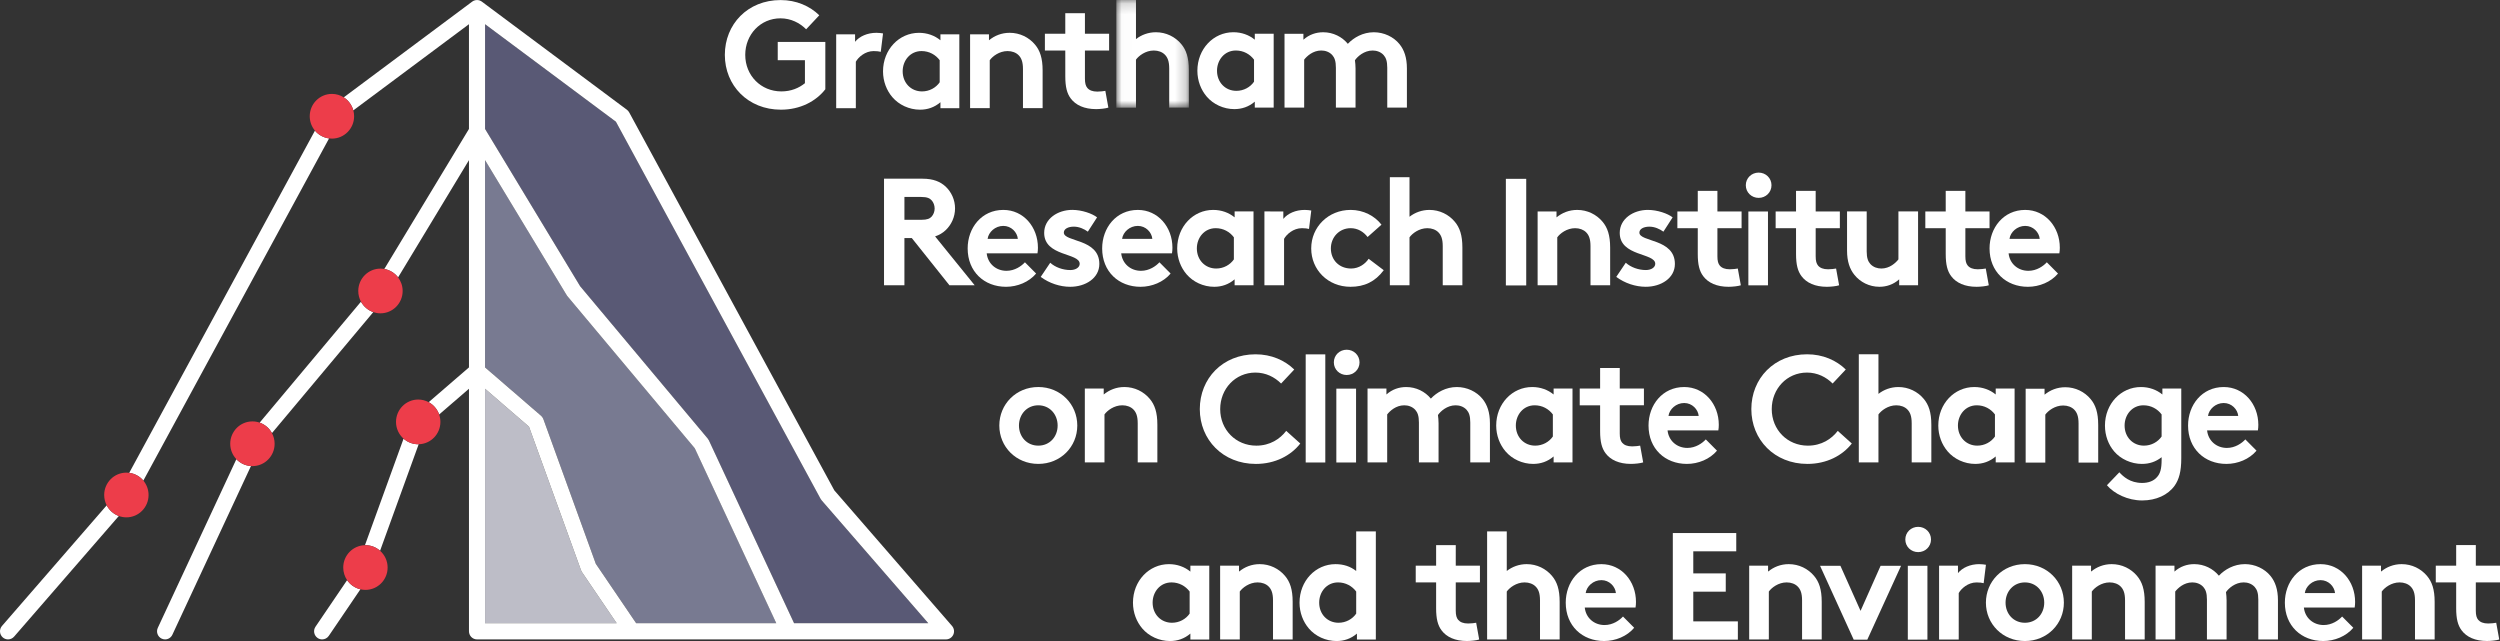 <svg width="234" height="60" version="1.1" viewBox="0 0 234 60" xmlns="http://www.w3.org/2000/svg" xmlns:xlink="http://www.w3.org/1999/xlink">
 <rect x="0" y="0" width="234" height="60" fill="#333333" stroke="none"/>
 <title>C6B4B517-0CBA-4CF5-A6CE-E84127C0840A</title>
 <desc>Created with sketchtool.</desc>
 <defs>
  <polygon id="path-1" points="6.785 0.164 6.785 10.128 0.018 10.128 0.018 0.164"/>
 </defs>
 <g id="Asset-Artboard-Page" fill="none" fill-rule="evenodd">
  <g id="GRI-logo">
   <g fill="#fff" stroke-width="1.007">
    <path d="m77.251 8.357v-4.432h-4.455v1.71h2.546v2.152c-0.566 0.456-1.301 0.769-2.207 0.769-1.909 0-3.38-1.482-3.38-3.42 0-1.895 1.415-3.42 3.296-3.42 0.976 0 1.81 0.427 2.404 1.026l1.23-1.311c-0.891-0.869-2.15-1.425-3.621-1.425-3.083 0-5.219 2.266-5.219 5.13 0 2.864 2.164 5.13 5.247 5.13 1.81 0 3.281-0.784 4.158-1.909z"/>
    <path d="m80.106 5.778c0.226-0.413 0.863-0.997 1.669-0.997 0.269 0 0.537 0.029 0.665 0.071l0.212-1.724c-0.198-0.029-0.354-0.057-0.623-0.057-0.834 0-1.584 0.328-1.994 0.841v-0.698h-1.768v6.911h1.839z"/>
    <path d="m86.258 4.78c0.707 0 1.315 0.342 1.697 0.855v2.066c-0.354 0.513-0.962 0.855-1.655 0.855-1.032 0-1.81-0.798-1.81-1.881 0-0.997 0.693-1.895 1.768-1.895m-2.73 4.318c0.608 0.712 1.57 1.169 2.588 1.169 0.693 0 1.344-0.214 1.909-0.698v0.556h1.768v-6.911h-1.768v0.556c-0.537-0.442-1.23-0.698-2.008-0.698-1.867 0-3.366 1.568-3.366 3.605 0 0.941 0.339 1.796 0.877 2.423"/>
    <path d="m92.639 5.635c0.255-0.356 0.891-0.855 1.669-0.855 0.424 0 0.792 0.142 1.032 0.385 0.254 0.257 0.41 0.613 0.41 1.297v3.662h1.839v-3.52c0-1.183-0.255-1.881-0.707-2.423-0.566-0.684-1.428-1.111-2.376-1.111-0.764 0-1.414 0.271-1.938 0.698v-0.556h-1.768v6.911h1.839z"/>
    <path d="m99.712 7.15c0 0.983 0.156 1.596 0.509 2.066 0.467 0.627 1.273 0.997 2.376 0.997 0.354 0 0.905-0.057 1.146-0.142l-0.283-1.568c-0.127 0.029-0.481 0.071-0.75 0.071-0.453 0-0.75-0.128-0.933-0.342-0.156-0.185-0.227-0.442-0.227-0.869v-2.636h2.263v-1.568h-2.263v-1.924h-1.839v1.924h-1.909v1.568h1.909z"/>
   </g>
   <g transform="matrix(1.003 0 0 1.011 104.47 -.166)">
    <mask id="mask-2" fill="white">
     <use width="100%" height="100%" xlink:href="#path-1"/>
    </mask>
    <path d="m1.851 5.687c0.254-0.352 0.888-0.846 1.664-0.846 0.423 0 0.789 0.141 1.029 0.381 0.254 0.254 0.409 0.606 0.409 1.283v3.623h1.833v-3.482c0-1.17-0.254-1.861-0.705-2.397-0.564-0.677-1.424-1.1-2.369-1.1-0.705 0-1.353 0.24-1.861 0.635v-3.619h-1.833v9.964h1.833z" fill="#fff" mask="url(#mask-2)"/>
   </g>
   <g fill="#fff">
    <g stroke-width="1.007">
     <path d="m115.68 4.727c0.707 0 1.315 0.342 1.697 0.855v2.066c-0.354 0.513-0.962 0.855-1.655 0.855-1.032 0-1.81-0.798-1.81-1.881 0-0.998 0.693-1.895 1.768-1.895m-0.141 5.486c0.693 0 1.344-0.214 1.909-0.698v0.556h1.768v-6.912h-1.768v0.556c-0.537-0.442-1.23-0.698-2.008-0.698-1.867 0-3.366 1.568-3.366 3.606 0 0.94 0.339 1.796 0.877 2.422 0.608 0.712 1.57 1.169 2.588 1.169"/>
     <path d="m122.07 5.582c0.255-0.328 0.82-0.855 1.598-0.855 0.353 0 0.75 0.114 1.032 0.427 0.212 0.242 0.339 0.556 0.339 1.183v3.734h1.839v-3.662c0-0.285-0.028-0.541-0.057-0.769 0.241-0.356 0.863-0.912 1.655-0.912 0.354 0 0.75 0.114 1.032 0.427 0.212 0.242 0.339 0.556 0.339 1.183v3.734h1.839v-3.662c0-1.026-0.255-1.738-0.693-2.28-0.552-0.684-1.457-1.112-2.404-1.112-1.018 0-1.881 0.499-2.433 1.083-0.537-0.656-1.372-1.083-2.305-1.083-0.664 0-1.315 0.214-1.853 0.698v-0.556h-1.768v6.912h1.839z"/>
     <path d="m87.2 20.275c-0.17 0.185-0.41 0.299-0.962 0.299h-1.584v-2.138h1.584c0.552 0 0.792 0.128 0.962 0.314 0.17 0.185 0.283 0.47 0.283 0.77 0 0.285-0.113 0.57-0.283 0.755m1.315 1.268c0.537-0.513 0.877-1.24 0.877-2.038 0-0.798-0.339-1.525-0.877-2.038-0.495-0.456-1.146-0.741-2.164-0.741h-3.607v9.976h1.909v-4.418h0.693l3.522 4.418h2.362l-3.706-4.575c0.396-0.128 0.721-0.328 0.99-0.584"/>
     <path d="m93.911 21.144c0.75 0 1.301 0.598 1.358 1.211h-2.829c0.085-0.627 0.707-1.211 1.471-1.211m3.069 4.46-1.047-1.054c-0.325 0.356-0.948 0.798-1.725 0.798-0.976 0-1.754-0.67-1.853-1.639h4.753c0.028-0.157 0.042-0.342 0.042-0.527 0-1.924-1.344-3.534-3.239-3.534-2.037 0-3.338 1.682-3.338 3.605 0 2.166 1.542 3.591 3.592 3.591 1.061 0 2.15-0.442 2.815-1.24"/>
     <path d="m101.06 24.693c0 0.342-0.382 0.584-0.877 0.584-0.693 0-1.415-0.257-1.881-0.684l-0.891 1.325c0.806 0.598 1.81 0.926 2.758 0.926 1.443 0 2.73-0.812 2.73-2.138 0-2.394-3.324-2.038-3.324-2.936 0-0.356 0.424-0.556 0.933-0.556 0.495 0 0.962 0.214 1.315 0.47l0.863-1.34c-0.453-0.356-1.429-0.698-2.32-0.698-1.358 0-2.631 0.826-2.631 2.152 0 2.223 3.324 1.853 3.324 2.893"/>
     <path d="m106.5 21.144c0.75 0 1.301 0.598 1.358 1.211h-2.829c0.085-0.627 0.707-1.211 1.471-1.211m0.255 5.7c1.061 0 2.15-0.442 2.815-1.24l-1.047-1.054c-0.325 0.356-0.948 0.798-1.725 0.798-0.976 0-1.754-0.67-1.853-1.639h4.753c0.028-0.157 0.042-0.342 0.042-0.527 0-1.924-1.344-3.534-3.239-3.534-2.037 0-3.338 1.682-3.338 3.605 0 2.166 1.542 3.591 3.592 3.591"/>
     <path d="m115.49 24.279c-0.354 0.513-0.962 0.855-1.655 0.855-1.032 0-1.81-0.798-1.81-1.881 0-0.997 0.693-1.895 1.768-1.895 0.707 0 1.315 0.342 1.697 0.855zm1.839 2.423v-6.912h-1.768v0.556c-0.537-0.442-1.23-0.698-2.009-0.698-1.867 0-3.366 1.567-3.366 3.605 0 0.94 0.339 1.796 0.877 2.422 0.608 0.713 1.57 1.169 2.588 1.169 0.693 0 1.344-0.214 1.909-0.698v0.556z"/>
     <path d="m118.35 19.79v6.912h1.839v-4.347c0.226-0.413 0.863-0.997 1.669-0.997 0.269 0 0.538 0.029 0.665 0.071l0.212-1.724c-0.198-0.029-0.353-0.057-0.622-0.057-0.834 0-1.584 0.328-1.994 0.841v-0.698z"/>
     <path d="m129.52 25.291-1.415-1.069c-0.297 0.456-0.891 0.912-1.641 0.912-1.117 0-1.895-0.798-1.895-1.881 0-1.054 0.792-1.895 1.853-1.895 0.665 0 1.216 0.342 1.584 0.827l1.301-1.154c-0.636-0.827-1.697-1.383-2.885-1.383-2.093 0-3.692 1.596-3.692 3.605 0 1.995 1.556 3.591 3.677 3.591 1.287 0 2.305-0.47 3.112-1.553"/>
     <path d="m130.09 16.584v10.118h1.839v-4.489c0.255-0.356 0.891-0.855 1.669-0.855 0.424 0 0.792 0.142 1.032 0.385 0.255 0.256 0.41 0.613 0.41 1.297v3.662h1.839v-3.52c0-1.183-0.255-1.881-0.707-2.423-0.566-0.684-1.428-1.111-2.376-1.111-0.707 0-1.358 0.242-1.867 0.641v-3.705z"/>
    </g>
    <polygon transform="matrix(1.003 0 0 1.011 -87.023 -.166)" points="227.29 16.721 227.29 26.59 229.19 26.59 229.19 16.721"/>
    <g stroke-width="1.007">
     <path d="m145.76 22.213c0.255-0.356 0.891-0.855 1.669-0.855 0.424 0 0.792 0.143 1.032 0.385 0.255 0.257 0.41 0.613 0.41 1.297v3.662h1.839v-3.52c0-1.183-0.255-1.881-0.707-2.423-0.566-0.684-1.428-1.111-2.376-1.111-0.763 0-1.414 0.271-1.938 0.698v-0.556h-1.768v6.911h1.839z"/>
     <path d="m156.77 24.707c0-2.394-3.324-2.038-3.324-2.936 0-0.356 0.424-0.556 0.934-0.556 0.495 0 0.962 0.214 1.315 0.47l0.863-1.34c-0.453-0.356-1.429-0.698-2.32-0.698-1.358 0-2.631 0.826-2.631 2.152 0 2.223 3.324 1.853 3.324 2.893 0 0.342-0.382 0.584-0.877 0.584-0.693 0-1.414-0.257-1.881-0.684l-0.891 1.325c0.806 0.598 1.81 0.926 2.758 0.926 1.443 0 2.73-0.812 2.73-2.138"/>
     <path d="m160.75 17.867h-1.839v1.924h-1.909v1.567h1.909v2.423c0 0.983 0.155 1.596 0.509 2.066 0.467 0.627 1.273 0.997 2.376 0.997 0.353 0 0.905-0.057 1.146-0.142l-0.283-1.568c-0.127 0.029-0.481 0.071-0.75 0.071-0.453 0-0.75-0.128-0.933-0.342-0.156-0.185-0.226-0.442-0.226-0.869v-2.636h2.263v-1.567h-2.263z"/>
    </g>
    <polygon transform="matrix(1.003 0 0 1.011 -87.023 -.166)" points="249.92 19.744 249.92 26.581 251.75 26.581 251.75 19.744"/>
    <g stroke-width="1.007">
     <path d="m164.61 18.522c0.665 0 1.202-0.513 1.202-1.183 0-0.67-0.537-1.183-1.202-1.183s-1.202 0.513-1.202 1.183c0 0.67 0.537 1.183 1.202 1.183"/>
     <path d="m168.11 23.781c0 0.983 0.156 1.596 0.509 2.066 0.467 0.627 1.273 0.997 2.376 0.997 0.354 0 0.905-0.057 1.146-0.142l-0.283-1.568c-0.127 0.029-0.481 0.071-0.75 0.071-0.453 0-0.75-0.128-0.933-0.342-0.156-0.185-0.227-0.442-0.227-0.869v-2.636h2.263v-1.567h-2.263v-1.924h-1.839v1.924h-1.909v1.567h1.909z"/>
     <path d="m175.91 26.844c0.665 0 1.315-0.214 1.853-0.698v0.556h1.768v-6.912h-1.839v4.489c-0.255 0.328-0.82 0.855-1.598 0.855-0.354 0-0.75-0.114-1.032-0.427-0.212-0.242-0.339-0.556-0.339-1.183v-3.734h-1.839v3.662c0 1.026 0.254 1.738 0.693 2.28 0.538 0.67 1.386 1.111 2.334 1.111"/>
     <path d="m182.12 23.781c0 0.983 0.156 1.596 0.509 2.066 0.467 0.627 1.273 0.997 2.376 0.997 0.354 0 0.905-0.057 1.146-0.142l-0.283-1.568c-0.127 0.029-0.481 0.071-0.749 0.071-0.453 0-0.75-0.128-0.933-0.342-0.156-0.185-0.227-0.442-0.227-0.869v-2.636h2.263v-1.567h-2.263v-1.924h-1.839v1.924h-1.909v1.567h1.909z"/>
     <path d="m189.56 21.144c0.75 0 1.301 0.598 1.358 1.211h-2.829c0.085-0.627 0.707-1.211 1.471-1.211m0.255 5.7c1.061 0 2.15-0.442 2.814-1.24l-1.047-1.054c-0.325 0.356-0.948 0.798-1.725 0.798-0.976 0-1.754-0.67-1.853-1.639h4.752c0.029-0.157 0.043-0.342 0.043-0.527 0-1.924-1.344-3.534-3.239-3.534-2.037 0-3.338 1.682-3.338 3.605 0 2.166 1.542 3.591 3.593 3.591"/>
     <path d="m97.185 41.712c-1.075 0-1.81-0.841-1.81-1.881 0-1.04 0.735-1.895 1.81-1.895 1.075 0 1.81 0.855 1.81 1.895 0 1.04-0.735 1.881-1.81 1.881m0-5.487c-2.079 0-3.649 1.61-3.649 3.605 0 1.995 1.57 3.591 3.649 3.591 2.079 0 3.649-1.596 3.649-3.591 0-1.995-1.57-3.605-3.649-3.605"/>
     <path d="m106.49 39.617v3.662h1.839v-3.52c0-1.183-0.255-1.881-0.707-2.422-0.566-0.684-1.428-1.112-2.376-1.112-0.764 0-1.414 0.271-1.938 0.698v-0.556h-1.768v6.912h1.839v-4.489c0.254-0.356 0.891-0.855 1.669-0.855 0.424 0 0.792 0.142 1.032 0.385 0.255 0.257 0.41 0.613 0.41 1.297"/>
     <path d="m120.39 40.33c-0.58 0.755-1.513 1.383-2.8 1.383-1.909 0-3.38-1.482-3.38-3.42 0-1.895 1.415-3.42 3.296-3.42 0.976 0 1.81 0.427 2.405 1.026l1.23-1.311c-0.891-0.869-2.15-1.425-3.621-1.425-3.083 0-5.219 2.266-5.219 5.13 0 2.864 2.164 5.13 5.247 5.13 1.81 0 3.281-0.784 4.158-1.91z"/>
    </g>
    <polygon transform="matrix(1.003 0 0 1.011 -87.023 -.166)" points="208.61 32.972 208.61 42.982 210.44 42.982 210.44 32.972"/>
    <path d="m126.05 32.734c-0.665 0-1.202 0.513-1.202 1.183s0.537 1.183 1.202 1.183c0.665 0 1.202-0.513 1.202-1.183s-0.537-1.183-1.202-1.183" stroke-width="1.007"/>
    <polygon transform="matrix(1.003 0 0 1.011 -87.023 -.166)" points="211.47 36.145 211.47 42.982 213.31 42.982 213.31 36.145"/>
    <g stroke-width="1.007">
     <path d="m132.81 43.28h1.839v-3.662c0-0.285-0.028-0.541-0.057-0.77 0.24-0.356 0.863-0.912 1.655-0.912 0.354 0 0.75 0.114 1.032 0.427 0.212 0.242 0.339 0.556 0.339 1.183v3.734h1.839v-3.662c0-1.026-0.255-1.738-0.693-2.28-0.552-0.684-1.457-1.112-2.404-1.112-1.018 0-1.881 0.499-2.433 1.083-0.537-0.656-1.372-1.083-2.305-1.083-0.665 0-1.315 0.214-1.853 0.698v-0.556h-1.768v6.912h1.839v-4.489c0.255-0.328 0.82-0.855 1.598-0.855 0.354 0 0.75 0.114 1.033 0.427 0.212 0.242 0.339 0.556 0.339 1.183z"/>
     <path d="m143.65 37.936c0.707 0 1.315 0.342 1.697 0.855v2.066c-0.354 0.513-0.962 0.855-1.655 0.855-1.032 0-1.81-0.798-1.81-1.881 0-0.997 0.693-1.895 1.768-1.895m-0.141 5.486c0.693 0 1.344-0.214 1.909-0.698v0.556h1.768v-6.912h-1.768v0.556c-0.537-0.442-1.23-0.698-2.008-0.698-1.867 0-3.366 1.568-3.366 3.605 0 0.941 0.339 1.796 0.877 2.423 0.608 0.712 1.57 1.169 2.588 1.169"/>
     <path d="m151.61 34.444h-1.839v1.924h-1.909v1.568h1.909v2.422c0 0.983 0.155 1.596 0.509 2.066 0.467 0.627 1.273 0.997 2.376 0.997 0.353 0 0.905-0.057 1.146-0.142l-0.283-1.568c-0.127 0.028-0.481 0.071-0.75 0.071-0.453 0-0.75-0.128-0.934-0.342-0.156-0.185-0.226-0.442-0.226-0.869v-2.636h2.263v-1.568h-2.263z"/>
     <path d="m157.64 37.722c0.75 0 1.301 0.598 1.358 1.211h-2.829c0.085-0.627 0.707-1.211 1.471-1.211m3.069 4.46-1.047-1.054c-0.325 0.356-0.947 0.798-1.725 0.798-0.976 0-1.754-0.67-1.853-1.639h4.752c0.029-0.157 0.043-0.342 0.043-0.527 0-1.924-1.344-3.534-3.239-3.534-2.037 0-3.338 1.682-3.338 3.605 0 2.166 1.542 3.591 3.593 3.591 1.061 0 2.15-0.442 2.815-1.24"/>
     <path d="m169.13 34.872c0.976 0 1.81 0.427 2.404 1.026l1.231-1.311c-0.891-0.869-2.15-1.425-3.621-1.425-3.083 0-5.219 2.266-5.219 5.13s2.164 5.13 5.247 5.13c1.81 0 3.281-0.784 4.158-1.909l-1.315-1.183c-0.58 0.755-1.514 1.383-2.8 1.383-1.909 0-3.38-1.482-3.38-3.42 0-1.895 1.414-3.42 3.296-3.42"/>
     <path d="m177.69 36.226c-0.707 0-1.358 0.242-1.867 0.641v-3.705h-1.839v10.118h1.839v-4.489c0.255-0.356 0.891-0.855 1.669-0.855 0.424 0 0.792 0.142 1.032 0.385 0.255 0.257 0.41 0.613 0.41 1.297v3.662h1.839v-3.52c0-1.183-0.255-1.881-0.707-2.422-0.566-0.684-1.429-1.112-2.376-1.112"/>
     <path d="m185.03 37.936c0.707 0 1.315 0.342 1.697 0.855v2.066c-0.354 0.513-0.962 0.855-1.655 0.855-1.032 0-1.81-0.798-1.81-1.881 0-0.997 0.693-1.895 1.768-1.895m-0.141 5.486c0.693 0 1.344-0.214 1.909-0.698v0.556h1.768v-6.912h-1.768v0.556c-0.537-0.442-1.23-0.698-2.008-0.698-1.867 0-3.366 1.568-3.366 3.605 0 0.941 0.339 1.796 0.877 2.423 0.608 0.712 1.57 1.169 2.588 1.169"/>
     <path d="m191.37 36.386h-1.768v6.912h1.839v-4.489c0.255-0.356 0.891-0.855 1.669-0.855 0.424 0 0.792 0.142 1.033 0.385 0.254 0.257 0.41 0.613 0.41 1.297v3.662h1.839v-3.52c0-1.183-0.255-1.881-0.707-2.422-0.566-0.684-1.428-1.112-2.376-1.112-0.764 0-1.414 0.271-1.938 0.698z"/>
     <path d="m200.63 37.936c0.707 0 1.315 0.342 1.697 0.855v2.066c-0.354 0.513-0.962 0.855-1.655 0.855-1.032 0-1.81-0.798-1.81-1.881 0-0.997 0.693-1.895 1.768-1.895m-0.141 5.486c0.693 0 1.287-0.199 1.839-0.627v0.228c0 0.883-0.141 1.311-0.424 1.625-0.311 0.37-0.806 0.556-1.4 0.556-1.131 0-1.768-0.598-2.136-0.997l-1.16 1.211c0.679 0.798 1.952 1.425 3.296 1.425 1.315 0 2.418-0.513 3.041-1.382 0.41-0.584 0.622-1.325 0.622-2.565v-6.527h-1.768v0.556c-0.537-0.442-1.23-0.698-2.009-0.698-1.867 0-3.366 1.568-3.366 3.605 0 0.941 0.325 1.796 0.863 2.423 0.608 0.712 1.584 1.169 2.603 1.169"/>
     <path d="m208.14 37.722c0.75 0 1.301 0.598 1.358 1.211h-2.829c0.085-0.627 0.707-1.211 1.471-1.211m0.255 5.7c1.061 0 2.15-0.442 2.815-1.24l-1.047-1.054c-0.325 0.356-0.948 0.798-1.725 0.798-0.976 0-1.754-0.67-1.853-1.639h4.753c0.028-0.157 0.042-0.342 0.042-0.527 0-1.924-1.344-3.534-3.239-3.534-2.037 0-3.338 1.682-3.338 3.605 0 2.166 1.542 3.591 3.592 3.591"/>
     <path d="m111.35 57.435c-0.354 0.513-0.962 0.855-1.655 0.855-1.032 0-1.81-0.798-1.81-1.881 0-0.997 0.693-1.895 1.768-1.895 0.707 0 1.315 0.342 1.697 0.855zm0.07-3.933c-0.537-0.442-1.23-0.698-2.008-0.698-1.867 0-3.366 1.568-3.366 3.605 0 0.941 0.339 1.796 0.877 2.423 0.608 0.713 1.57 1.169 2.588 1.169 0.693 0 1.344-0.214 1.909-0.698v0.556h1.768v-6.912h-1.768z"/>
     <path d="m117.91 52.803c-0.764 0-1.414 0.271-1.938 0.698v-0.556h-1.768v6.912h1.839v-4.489c0.255-0.356 0.891-0.855 1.669-0.855 0.424 0 0.792 0.142 1.032 0.385 0.255 0.257 0.41 0.613 0.41 1.297v3.662h1.839v-3.52c0-1.183-0.255-1.881-0.707-2.422-0.566-0.684-1.428-1.112-2.376-1.112"/>
     <path d="m126.94 57.435c-0.354 0.513-0.962 0.855-1.655 0.855-1.032 0-1.81-0.798-1.81-1.881 0-0.997 0.693-1.895 1.768-1.895 0.707 0 1.315 0.342 1.697 0.855zm0-3.99c-0.537-0.427-1.188-0.641-1.938-0.641-1.867 0-3.366 1.568-3.366 3.605 0 0.941 0.339 1.796 0.877 2.423 0.608 0.713 1.57 1.169 2.588 1.169 0.693 0 1.344-0.214 1.909-0.698v0.556h1.768v-10.118h-1.839z"/>
     <path d="m136.26 51.022h-1.839v1.924h-1.909v1.568h1.909v2.422c0 0.983 0.156 1.596 0.509 2.066 0.467 0.627 1.273 0.997 2.376 0.997 0.354 0 0.905-0.057 1.146-0.142l-0.283-1.568c-0.127 0.029-0.481 0.071-0.75 0.071-0.453 0-0.75-0.128-0.934-0.342-0.156-0.185-0.226-0.442-0.226-0.869v-2.636h2.263v-1.568h-2.263z"/>
     <path d="m142.9 52.803c-0.707 0-1.358 0.242-1.867 0.641v-3.705h-1.839v10.118h1.839v-4.489c0.254-0.356 0.891-0.855 1.669-0.855 0.424 0 0.792 0.142 1.032 0.385 0.255 0.257 0.41 0.613 0.41 1.297v3.662h1.839v-3.52c0-1.183-0.255-1.881-0.707-2.422-0.566-0.684-1.428-1.112-2.376-1.112"/>
     <path d="m148.42 55.511c0.085-0.627 0.707-1.211 1.471-1.211 0.749 0 1.301 0.598 1.358 1.211zm1.471-2.708c-2.037 0-3.338 1.682-3.338 3.605 0 2.166 1.542 3.591 3.592 3.591 1.061 0 2.15-0.442 2.815-1.24l-1.047-1.054c-0.325 0.356-0.948 0.798-1.726 0.798-0.976 0-1.754-0.67-1.853-1.639h4.752c0.028-0.157 0.042-0.342 0.042-0.527 0-1.924-1.344-3.534-3.239-3.534z"/>
    </g>
    <polygon transform="matrix(1.003 0 0 1.011 -87.023 -.166)" points="244.78 53.25 244.78 51.206 248.79 51.206 248.79 49.514 242.87 49.514 242.87 59.383 248.94 59.383 248.94 57.692 244.78 57.692 244.78 54.942 247.81 54.942 247.81 53.25"/>
    <path d="m167.43 52.803c-0.764 0-1.414 0.271-1.938 0.698v-0.556h-1.768v6.912h1.839v-4.489c0.255-0.356 0.891-0.855 1.669-0.855 0.424 0 0.792 0.142 1.032 0.385 0.255 0.257 0.41 0.613 0.41 1.297v3.662h1.839v-3.52c0-1.183-0.255-1.881-0.707-2.422-0.566-0.684-1.428-1.112-2.376-1.112" stroke-width="1.007"/>
    <polygon transform="matrix(1.003 0 0 1.011 -87.023 -.166)" points="262.26 52.546 260.39 56.719 258.51 52.546 256.61 52.546 259.75 59.384 261.02 59.384 264.17 52.546"/>
    <path d="m179.54 49.312c-0.665 0-1.202 0.513-1.202 1.183s0.537 1.183 1.202 1.183 1.202-0.513 1.202-1.183-0.537-1.183-1.202-1.183" stroke-width="1.007"/>
    <polygon transform="matrix(1.003 0 0 1.011 -87.023 -.166)" points="264.8 52.546 264.8 59.383 266.63 59.383 266.63 52.546"/>
    <g stroke-width="1.007">
     <path d="m185.26 52.803c-0.834 0-1.584 0.328-1.994 0.841v-0.698h-1.768v6.912h1.839v-4.346c0.226-0.413 0.863-0.997 1.669-0.997 0.269 0 0.537 0.029 0.665 0.071l0.212-1.724c-0.198-0.029-0.354-0.057-0.622-0.057"/>
     <path d="m189.53 58.29c-1.075 0-1.81-0.841-1.81-1.881 0-1.04 0.735-1.895 1.81-1.895 1.075 0 1.81 0.855 1.81 1.895 0 1.04-0.735 1.881-1.81 1.881m0-5.487c-2.079 0-3.649 1.611-3.649 3.606 0 1.995 1.57 3.591 3.649 3.591s3.649-1.596 3.649-3.591c0-1.995-1.57-3.606-3.649-3.606"/>
     <path d="m197.66 52.803c-0.764 0-1.415 0.271-1.938 0.698v-0.556h-1.768v6.912h1.839v-4.489c0.255-0.356 0.891-0.855 1.669-0.855 0.424 0 0.792 0.142 1.032 0.385 0.255 0.257 0.41 0.613 0.41 1.297v3.662h1.839v-3.52c0-1.183-0.255-1.881-0.707-2.422-0.566-0.684-1.428-1.112-2.376-1.112"/>
     <path d="m210.12 52.803c-1.018 0-1.881 0.499-2.433 1.083-0.537-0.655-1.372-1.083-2.305-1.083-0.665 0-1.315 0.214-1.853 0.698v-0.556h-1.768v6.912h1.839v-4.489c0.255-0.328 0.82-0.855 1.598-0.855 0.353 0 0.75 0.114 1.032 0.427 0.212 0.242 0.339 0.556 0.339 1.183v3.733h1.839v-3.662c0-0.285-0.028-0.541-0.057-0.77 0.241-0.356 0.863-0.912 1.655-0.912 0.354 0 0.75 0.114 1.032 0.427 0.212 0.242 0.339 0.556 0.339 1.183v3.733h1.839v-3.662c0-1.026-0.255-1.739-0.693-2.28-0.552-0.684-1.457-1.112-2.404-1.112"/>
     <path d="m215.73 55.511c0.085-0.627 0.707-1.211 1.471-1.211 0.75 0 1.301 0.598 1.358 1.211zm1.471-2.708c-2.037 0-3.338 1.682-3.338 3.605 0 2.166 1.542 3.591 3.592 3.591 1.061 0 2.15-0.442 2.815-1.24l-1.047-1.054c-0.325 0.356-0.948 0.798-1.726 0.798-0.976 0-1.754-0.67-1.853-1.639h4.753c0.028-0.157 0.042-0.342 0.042-0.527 0-1.924-1.344-3.534-3.239-3.534z"/>
     <path d="m224.8 52.803c-0.764 0-1.414 0.271-1.938 0.698v-0.556h-1.768v6.912h1.839v-4.489c0.254-0.356 0.891-0.855 1.669-0.855 0.424 0 0.792 0.142 1.032 0.385 0.255 0.257 0.41 0.613 0.41 1.297v3.662h1.839v-3.52c0-1.183-0.255-1.881-0.707-2.422-0.566-0.684-1.428-1.112-2.376-1.112"/>
    </g>
   </g>
   <g stroke-width="1.007">
    <path d="m76.809 46.695-19.16-35.302-12.247-9.127v9.805l8.898 14.72 11.947 14.264c0.042 0.051 0.078 0.107 0.106 0.167l7.971 17.109h12.561l-9.983-11.5c-0.036-0.041-0.068-0.087-0.094-0.135" fill="#595975"/>
    <path d="m53.111 27.725c-0.025-0.03-0.048-0.061-0.068-0.095l-7.641-12.642v19.4l5.242 4.525c0.098 0.085 0.173 0.194 0.218 0.316l4.907 13.541 3.775 5.559h13.117l-7.628-16.373z" fill="#787a91"/>
    <path d="m54.386 53.381-4.872-13.444-4.112-3.55v21.943h12.316l-3.246-4.781c-0.036-0.052-0.064-0.109-0.086-0.168" fill="#bdbdc7"/>
   </g>
   <g fill="#fff" stroke-width="1.007">
    <path d="m74.324 58.33-7.971-17.109c-0.028-0.06-0.064-0.116-0.106-0.167l-11.947-14.264-8.898-14.72v-9.805l12.247 9.127 19.159 35.302c0.026 0.048 0.058 0.094 0.094 0.135l9.983 11.5zm-14.781 0-3.775-5.559-4.907-13.541c-0.044-0.122-0.119-0.231-0.218-0.316l-5.242-4.525v-19.4l7.641 12.641c0.02 0.033 0.043 0.065 0.068 0.095l11.92 14.232 7.628 16.373zm-14.141-1e-6v-21.943l4.112 3.55 4.872 13.444c0.022 0.059 0.051 0.116 0.086 0.168l3.246 4.781zm32.688-12.436-19.199-35.376c-0.053-0.097-0.125-0.18-0.213-0.246l-13.581-10.121c-0.014-0.01-0.029-0.019-0.044-0.028-0.011-0.007-0.021-0.014-0.032-0.021-0.037-0.021-0.075-0.039-0.115-0.054-8e-3 -0.003-0.017-0.005-0.025-0.008-0.034-0.011-0.067-0.019-0.102-0.025-0.013-0.002-0.025-0.004-0.038-0.006-0.037-0.005-0.075-0.006-0.112-0.006h-0.017c-0.042 0.002-0.084 0.009-0.125 0.018-0.013 0.003-0.025 0.007-0.038 0.01-0.032 0.009-0.063 0.02-0.094 0.033-0.011 0.005-0.022 0.009-0.033 0.014-4e-3 0.002-9e-3 0.003-0.013 0.005-0.036 0.018-0.07 0.04-0.101 0.063-2e-3 0.002-5e-3 0.002-8e-3 0.004l-12.026 8.963c0.434 0.276 0.758 0.709 0.896 1.22l10.825-8.068v9.805l-7.922 13.106c0.523 0.093 0.977 0.382 1.287 0.79l6.636-10.978v19.4l-3.772 3.256c0.455 0.246 0.806 0.657 0.979 1.154l2.793-2.411v22.702c0 0.419 0.337 0.759 0.753 0.759h43.896c0.295 0 0.564-0.174 0.686-0.445 0.122-0.271 0.076-0.589-0.119-0.813z"/>
    <path d="m37.773 41.06-3.613 9.97c0.015-2.26e-4 0.029-0.002 0.044-0.002 0.526 0 1.005 0.199 1.371 0.523l3.613-9.97c-0.015 2.26e-4 -0.029 0.002-0.044 0.002-0.526 0-1.005-0.199-1.371-0.523"/>
    <path d="m33.787 28.237-9.483 11.322c0.494 0.172 0.904 0.524 1.15 0.98l9.485-11.325c-0.494-0.171-0.905-0.522-1.152-0.978"/>
    <path d="m14.771 58.766c-0.177 0.38-0.015 0.831 0.362 1.01 0.103 0.049 0.212 0.072 0.319 0.072 0.283 0 0.554-0.162 0.682-0.437l7.356-15.789c-0.536-0.035-1.016-0.274-1.365-0.642z"/>
    <path d="m32.49 54.301-2.959 4.359c-0.235 0.346-0.147 0.818 0.196 1.055 0.13 0.09 0.278 0.133 0.425 0.133 0.24 0 0.476-0.116 0.622-0.33l2.96-4.36c-0.514-0.12-0.955-0.431-1.244-0.856"/>
    <path d="m29.479 12.228-17.383 32.029c0.529 0.069 0.995 0.336 1.322 0.727l17.383-32.029c-0.529-0.068-0.995-0.336-1.322-0.727"/>
    <path d="m9.988 47.298-9.802 11.291c-0.274 0.316-0.242 0.795 0.071 1.071 0.143 0.126 0.319 0.188 0.495 0.188 0.21 0 0.418-0.088 0.567-0.259l9.802-11.291c-0.491-0.179-0.895-0.537-1.135-0.999"/>
   </g>
   <g fill="#ed3d4a" stroke-width="1.007">
    <path d="m40.124 37.645c-0.292-0.158-0.625-0.248-0.98-0.248-1.147 0-2.077 0.937-2.077 2.093 0 0.626 0.274 1.186 0.707 1.57 0.366 0.325 0.845 0.523 1.371 0.523 0.015 0 0.029-2e-3 0.044-0.002 1.127-0.024 2.033-0.95 2.033-2.091 0-0.243-0.043-0.475-0.119-0.692-0.173-0.497-0.524-0.908-0.979-1.154"/>
    <path d="m35.974 25.176c-0.118-0.021-0.239-0.034-0.363-0.034-1.147 0-2.077 0.937-2.077 2.093 0 0.363 0.092 0.704 0.253 1.001 0.247 0.456 0.658 0.807 1.152 0.978 0.211 0.073 0.436 0.114 0.672 0.114 1.147 0 2.077-0.937 2.077-2.093 0-0.478-0.161-0.917-0.428-1.269-0.31-0.408-0.764-0.697-1.286-0.79"/>
    <path d="m32.175 9.113c-0.321-0.204-0.7-0.324-1.107-0.324-1.147 0-2.077 0.937-2.077 2.093 0 0.513 0.184 0.983 0.488 1.347 0.327 0.391 0.793 0.659 1.322 0.727 0.088 0.011 0.176 0.019 0.267 0.019 1.147 0 2.077-0.937 2.077-2.093 0-0.19-0.027-0.373-0.075-0.548-0.138-0.511-0.462-0.944-0.896-1.22"/>
    <path d="m34.16 51.03c-1.127 0.024-2.033 0.95-2.033 2.091 0 0.438 0.134 0.845 0.363 1.181 0.289 0.425 0.73 0.736 1.244 0.856 0.151 0.035 0.308 0.056 0.47 0.056 1.147 0 2.077-0.937 2.077-2.093 0-0.626-0.274-1.186-0.707-1.57-0.366-0.325-0.845-0.523-1.371-0.523-0.015 0-0.029 2e-3 -0.044 0.002"/>
    <path d="m24.304 39.559c-0.212-0.074-0.44-0.116-0.677-0.116-1.147 0-2.077 0.937-2.077 2.093 0 0.56 0.22 1.068 0.576 1.444 0.349 0.368 0.829 0.607 1.365 0.642 0.046 0.003 0.09 7e-3 0.137 7e-3 1.147 0 2.077-0.937 2.077-2.093 0-0.361-0.091-0.701-0.251-0.997-0.246-0.456-0.656-0.808-1.15-0.98"/>
    <path d="m12.096 44.257c-0.088-0.011-0.176-0.019-0.267-0.019-1.147 0-2.077 0.937-2.077 2.093 0 0.349 0.086 0.678 0.236 0.968 0.239 0.461 0.644 0.819 1.135 0.999 0.221 0.081 0.458 0.127 0.706 0.127 1.147 0 2.077-0.937 2.077-2.093 0-0.513-0.184-0.983-0.488-1.347-0.327-0.391-0.794-0.659-1.322-0.727"/>
   </g>
   <path d="m234 54.513v-1.568h-2.263v-1.924h-1.839v1.924h-1.909v1.568h1.909v2.422c0 0.983 0.156 1.596 0.509 2.066 0.467 0.627 1.273 0.997 2.376 0.997 0.354 0 0.905-0.057 1.146-0.142l-0.283-1.567c-0.127 0.029-0.481 0.071-0.75 0.071-0.453 0-0.75-0.128-0.934-0.342-0.156-0.185-0.226-0.442-0.226-0.869v-2.636z" fill="#fff" stroke-width="1.007"/>
  </g>
 </g>
</svg>
